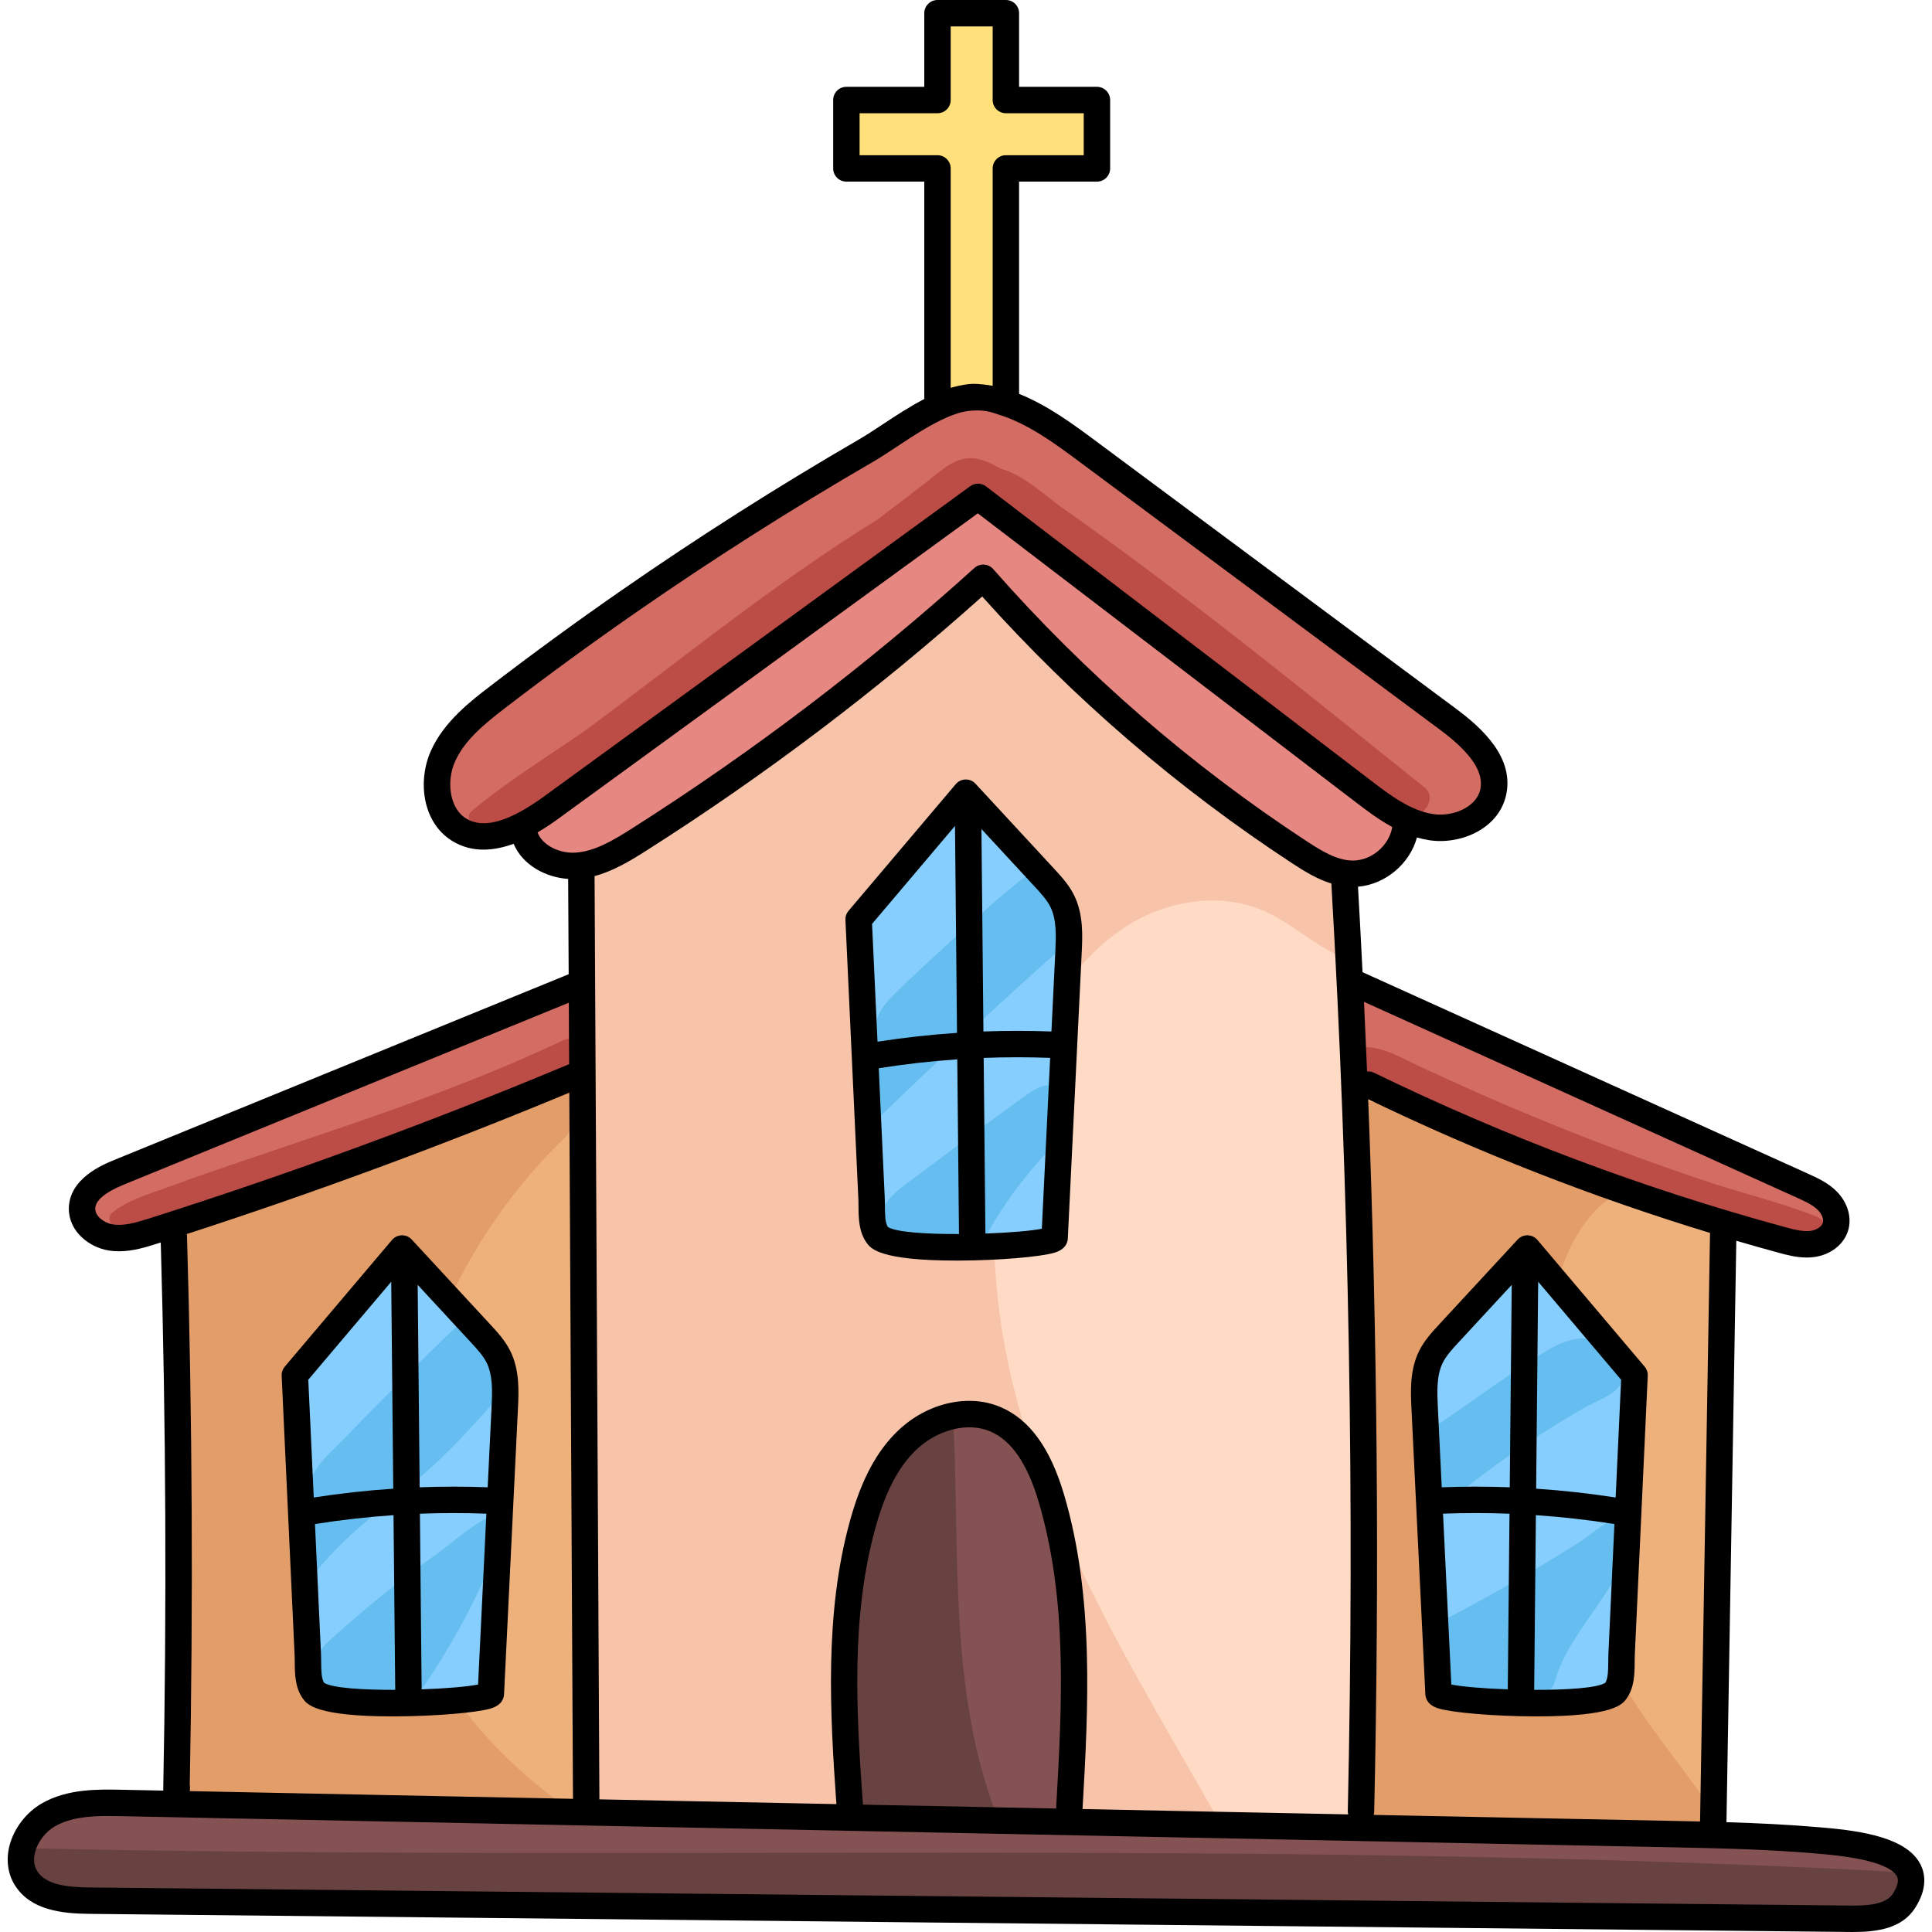 <svg id="Capa_1" enable-background="new 0 0 512 512" height="512" viewBox="0 0 512 512" width="512" xmlns="http://www.w3.org/2000/svg"><g><g><g><path d="m477.105 315.628-117.775-53.276.153 3.263c.289 6.125.56 12.261.81 18.397l.085 2.083 2.077-.171c.051-.004.102-.006.152-.006.229 0 .434.045.629.141 35.018 17.042 71.818 30.861 109.373 41.07 1.802.496 4.043 1.114 6.168 1.114.439 0 .868-.027 1.268-.079 2.37-.305 4.395-1.758 4.923-3.538.492-1.669-.228-3.785-1.839-5.396-1.644-1.631-3.973-2.679-6.024-3.602z" fill="#d36c63"/><path d="m379.451 217.706c.712.111 1.454.167 2.207.167 5.253 0 11.242-2.769 12.526-8.062 1.319-5.435-2.376-11.306-11.3-17.946l-95.141-70.716c-7.168-5.326-14.579-10.834-22.926-13.294-.712-.215-1.456-.405-2.339-.599-.774-.17-1.564-.311-2.305-.412-.493-.078-1.034-.115-1.704-.115-.139 0-.278.009-.424.023-.407.013-.822.047-1.305.109-.179.022-.365.046-.483.068-.365.052-.75.132-1.145.215l-.654.148c-.583.151-1.166.324-1.787.531-5.343 1.802-10.987 5.526-15.967 8.813l-.097.064c-2.273 1.503-4.422 2.922-6.391 4.058-21.396 12.405-42.545 25.848-62.857 39.957-11.689 8.112-23.255 16.556-34.374 25.094-6.161 4.712-11.482 9.108-14.211 15.211-2.581 5.758-1.898 14.117 3.706 17.58 1.679 1.035 3.604 1.559 5.724 1.559 4.612-.001 10.232-2.459 17.183-7.515l112.895-82.186c.263-.19.572-.29.895-.29.336 0 .655.108.919.308l102.043 77.979c5.037 3.856 10.747 8.223 17.312 9.251z" fill="#d36c63"/><path d="m32.186 312.048c-6.014 2.453-8.93 5.171-8.916 8.302 0 3.147 3.189 5.559 6.271 6.073.643.107 1.318.162 2.01.162 2.72 0 5.528-.818 8.655-1.808 37.522-11.918 74.999-25.689 111.388-40.932l1.235-.517-.114-20.549z" fill="#d36c63"/><path d="m503.311 502.89c-2.29 3.6-7.47 4.08-12.24 4.08h-.66l-466.72-4.8c-6.08-.07-12.67-.74-15.48-5.24-1.16-1.84-1.45-4.1-.84-6.53.05-.19.1-.39.17-.58.95-3.1 3.25-5.98 6.1-7.6 4.58-2.61 10.15-2.96 15-2.96.95 0 1.89.02 2.81.03l413 8.29c13.25.27 25.2.59 37.37 1.66l.78.07c12.9 1.09 20.06 3.41 21.89 7.09.01 0 .01.01.01.01.85 1.74.44 3.92-1.19 6.48z" fill="#845252"/><path d="m277.138 397.38c-3.19-10.737-7.747-17.24-13.93-19.879-1.926-.824-4.056-1.241-6.333-1.241-5.39 0-11.148 2.423-15.406 6.484-4.997 4.775-8.605 11.614-11.355 21.52-6.904 24.857-5.052 51.017-3.418 74.097l.129 1.822 55.286 1.112-.229-2.33c1.538-27.095 3.129-55.112-4.744-81.585z" fill="#845252"/><path d="m453.731 324.83c-8.59-2.61-17.13-5.42-25.61-8.41-20.13-7.09-39.92-15.21-59.11-24.25-1.86-.88-3.71-1.76-5.55-2.65l-3-1.45.13 3.33c.32 8.19.6 16.39.85 24.6 1.29 41.48 1.74 83.08 1.36 124.3-.12 13.31-.33 26.57-.62 39.79 0 .1-.05.28-.07.35l-.63 2.45 1.8.04 69.74 1.4 11.49.23c1.99.04 3.97.08 5.95.13l2.02.05.02-1.31.09-5.31 2.59-152.85zm-24.35 124.21c-1.84 2.54-9.28 3.82-22.11 3.82h-.92c-10-.05-21-.95-24.52-2.01-2.06-.61-2.1-1.6-2.12-1.98l-3.67-75.58c-.22-4.33-.49-9.73 1.8-14.37 1.25-2.53 3.21-4.65 4.97-6.55l20.84-22.54c.28-.3.71-.48 1.14-.48.43.01.84.21 1.12.53l7.2 8.51 21.21 25.07c.25.29.37.65.35 1.04l-3.43 74.09c-.02.46-.03.94-.03 1.43l-.01.45c-.01 1.98-.01 4.31-.72 6.39-.26.77-.61 1.51-1.1 2.18z" fill="#efb17c"/><path d="m153.841 476.39-.01-.57-.95-181.73-.04-7.49-2.75 1.14c-33.12 13.78-67.17 26.36-101.2 37.4l-1.71.55-.02.01.01.03.39 1.74c.01.05.02.09.02.17 1.33 45.54 1.62 91.79.86 137.58-.01.72-.02 1.44-.04 2.16-.02 1.85-.06 3.71-.09 5.56v.21l.04.21c.03.16.04.29.03.44l-.2 2.77v.03h.08l46.48.93 36.46.74 18.37.36 2.25.05 2.32-.02zm-71.91-27.34c-1.78-2.46-1.8-5.7-1.82-8.6l-.01-.62c0-.42-.01-.82-.02-1.22l-3.44-74.11c-.02-.39.1-.75.36-1.05l28.39-33.56c.29-.33.7-.53 1.11-.54l.02-2v2c.46 0 .85.17 1.15.49l12.12 13.11 8.75 9.46c1.73 1.87 3.68 3.98 4.93 6.51 2.29 4.63 2.02 10.03 1.8 14.37l-3.67 75.59c-.02.37-.06 1.36-2.13 1.98-1.41.42-4.04.82-7.32 1.15-4.88.49-11.21.82-17.18.85h-.93c-12.83 0-20.27-1.28-22.11-3.81z" fill="#efb17c"/><g fill="#86cefd"><path d="m405.082 396.37 1.886.126c6.935.462 13.956 1.24 20.866 2.311l2.201.341 1.59-34.2-25.932-30.633z"/><path d="m407.166 399.544-2.114-.143-.49 50.391 2.725.008c10.552 0 17.024-.741 19.236-2.202l.371-.245.231-.378c1.009-1.643 1.032-4.07 1.055-6.417l.001-.119c0-.688.01-1.357.038-1.967l1.684-36.278-1.769-.28c-6.984-1.104-14.038-1.902-20.968-2.37z"/><path d="m380.56 360.26c-1.947 3.917-1.708 8.68-1.497 12.877l1.116 23.051 1.973-.069c3.031-.106 6.07-.16 9.033-.16 2.962 0 5.931.054 8.823.16l2.054.076.589-60.828-17.643 19.083c-1.665 1.801-3.387 3.664-4.448 5.81z"/><path d="m391.016 398.985c-2.855 0-5.771.053-8.666.157l-2.024.072 2.374 48.83 1.527.307c2.951.595 8.654 1.087 15.254 1.318l2.05.071.5-50.502-1.941-.076c-2.987-.118-6.039-.177-9.074-.177z"/><path d="m275.68 233.642-17.63-19.066.602 60.841 2.056-.079c2.895-.111 5.862-.167 8.821-.167 2.96 0 5.997.056 9.029.167l1.976.072 1.117-23.09c.2-4.197.428-8.954-1.495-12.834-1.077-2.185-2.885-4.131-4.476-5.844z"/><path d="m269.499 278.2c-2.988 0-5.975.058-8.876.171l-1.941.076.5 50.503 2.05-.072c6.584-.23 12.281-.719 15.239-1.307l1.532-.304 2.374-48.833-2.024-.072c-2.98-.108-5.958-.162-8.854-.162z"/><path d="m253.533 278.755c-7.03.485-14.081 1.282-20.955 2.37l-1.769.28 1.684 36.275c.028.622.038 1.282.038 1.98.011 2.272.023 4.846 1.056 6.527l.231.378.371.245c2.212 1.461 8.684 2.202 19.236 2.202l2.725-.008-.501-50.394z"/><path d="m253.744 275.706 1.886-.126-.611-62.057-25.932 30.645 1.578 34.189 2.201-.34c6.924-1.072 13.948-1.849 20.878-2.311z"/><path d="m126.383 354.523-17.722-19.154.591 60.825 2.053-.076c2.893-.106 5.861-.16 8.823-.16 2.963 0 6.002.054 9.033.16l1.973.069 1.114-23.047c.213-4.203.454-8.967-1.488-12.886-1.059-2.114-2.746-3.953-4.377-5.731z"/><path d="m120.3 398.985c-3.032 0-6.086.06-9.077.177l-1.941.076.5 50.502 2.05-.071c6.611-.231 12.314-.724 15.256-1.318l1.526-.308 2.373-48.829-2.024-.072c-2.896-.104-5.811-.157-8.663-.157z"/><path d="m104.146 399.544c-6.938.468-13.989 1.266-20.959 2.37l-1.768.28 1.683 36.279c.022.466.027.965.032 1.48l.006.516c.013 2.381.026 4.843 1.045 6.505l.233.381.374.245c2.221 1.459 8.692 2.2 19.233 2.2l2.725-.008-.49-50.391z"/><path d="m104.344 396.496 1.886-.126-.611-62.055-25.932 30.633 1.59 34.2 2.201-.341c6.909-1.071 13.929-1.849 20.866-2.311z"/></g><path d="m265.051 26.52v-21.49h-15.09v21.49c0 .833-.682 1.51-1.52 1.51h-22.631v15.1h22.631c.838 0 1.52.678 1.52 1.51v60.779l3.35-.956c.173-.049.345-.09.518-.131l.112-.029c.151-.043.304-.079.455-.108l.131-.029c.128-.034.263-.06.39-.08l.146-.029c.149-.035.299-.064.541-.1.137-.022.267-.044.463-.066l.566-.082.465-.044.561-.037.495-.018.518-.009c.166 0 .332.009.485.017l.439.017c.324.027.647.063.974.108.646.088 1.347.209 2.083.359l2.398.487v-60.049c0-.833.678-1.51 1.51-1.51h22.62v-15.1h-22.62c-.833 0-1.51-.677-1.51-1.51z" fill="#ffe07a"/><path d="m359.161 479.97c1.66-75.1.56-151.08-3.28-226.16-.33-6.56-.69-13.12-1.07-19.67v-1.45l-1.41-.44c-3.62-1.12-6.98-3.23-9.84-5.11-30.19-19.79-57.7-43.46-81.78-70.37l-1.33-1.49-1.49 1.33c-27.65 24.73-57.54 47.34-88.82 67.19-4.07 2.59-8.43 5.21-13.06 6.45l-1.5.39 1.27 245.84-.17 2.3 67.11 1.34-.16-2.18c-1.46-20.75-3.46-49.18 3.57-74.49 2.9-10.46 6.77-17.74 12.18-22.89 4.88-4.67 11.24-7.34 17.44-7.34 2.7 0 5.25.5 7.58 1.5 2.98 1.27 5.62 3.28 7.93 6.07 3.16 3.79 5.71 9 7.71 15.73 1.14 3.82 2.08 7.69 2.85 11.6 4.69 23.65 3.29 48.58 2.02 70.97l-.02.11v2.15l37.87.76 37.07.74-.63-2.53c-.03-.13-.04-.23-.04-.35zm-78.16-151.89c-.02.38-.07 1.38-2.13 1.99-2.47.74-8.52 1.4-15.33 1.75-3.01.15-6.18.24-9.25.25-.26.01-.53.01-.79.01h-.06c-12.82 0-20.26-1.29-22.11-3.83-1.79-2.44-1.81-5.69-1.83-8.56 0-.66 0-1.29-.03-1.87l-3.43-74.13c-.02-.36.11-.74.35-1.03l28.41-33.56c.28-.33.69-.53 1.11-.54l.03-2v2c.45 0 .82.16 1.12.49l20.84 22.53c1.74 1.88 3.7 4 4.97 6.56 2.27 4.58 2.01 9.99 1.8 14.36l-.29 6.02z" fill="#ffdac4"/><path d="m360.285 210.851-101.125-77.276-111.985 81.518c-1.118.813-3.199 2.326-5.698 3.779l-1.454.845.583 1.577c1.618 4.383 6.856 6.676 11.191 6.676.253 0 .505-.007.76-.022 5.569-.351 10.526-3.241 15.967-6.698 32.129-20.4 62.756-43.701 91.025-69.252.279-.251.645-.391 1.09-.391h.004c.422.027.799.208 1.066.515 24.444 27.8 52.539 52.19 83.508 72.494 4.307 2.814 8.551 5.347 13.12 5.425l.242.002c5.861 0 11.391-4.73 12.326-10.544l.225-1.396-1.24-.678c-3.625-1.98-6.938-4.526-9.605-6.574z" fill="#e68781"/><path d="m273.545 231.435c4.079 4.131 7.408 9 9.778 14.3.26.58.512 1.186.513 1.822.002 1.348-1.089 2.414-2.096 3.31-17.162 15.249-33.98 30.886-50.436 46.894 1.803-7.343.193-15.424.336-22.914.111-5.83 2.259-8.387 6.409-12.439 2.884-2.816 34.248-32.236 35.496-30.973z" fill="#65beef"/><path d="m122.722 349.801c4.298 5.645 8.209 11.583 11.697 17.762-6.641 7.583-13.302 15.188-20.813 21.911-11.499 10.292-25.189 18.76-33.172 31.967.445-6.207 1.143-12.448 1.077-18.675-.036-3.361-.518-6.852.615-10.095 1.66-4.751 6.067-8.341 9.459-11.836 4.724-4.869 9.487-9.701 14.286-14.496 5.568-5.564 11.185-11.076 16.851-16.538z" fill="#65beef"/><path d="m240.62 313.38c-4.074 3.014-8.618 7.097-7.832 12.103.3 1.909 1.653 3.812 3.57 4.049.724.09 1.454-.062 2.17-.204 7.44-1.475 15.07-1.992 22.641-1.534 4.608-8.448 10.357-16.272 17.043-23.193 3.482-3.604 5.238-9.77 2.786-14.648-2.306-4.588-6.823-1.334-9.878.857-10.272 7.37-20.337 15.049-30.5 22.57z" fill="#65beef"/><path d="m88.071 434.074c-1.154 1.047-2.314 2.12-3.141 3.441-2.309 3.689-1.58 8.437-.772 12.714 8.269-.625 16.538-1.25 24.808-1.875.834-.063 1.706-.138 2.41-.588.576-.368.977-.948 1.359-1.514 6.273-9.293 11.737-19.132 16.31-29.369 1.082-2.423 5.903-13.534 2.114-14.996-2.347-.906-12.506 7.865-14.569 9.322-9.959 7.032-19.489 14.673-28.519 22.865z" fill="#65beef"/><path d="m382.546 376.497c-1.313.891-2.672 1.833-3.446 3.218-.819 1.467-.868 3.225-.897 4.904-.106 6.141-.212 12.283-.317 18.425.03-1.752 8.351-7.024 9.857-8.218 3.353-2.657 6.772-5.23 10.254-7.717 7.167-5.12 14.595-9.874 22.248-14.235 2.868-1.634 8.601-3.458 9.64-6.987.836-2.837-1.461-6.819-3.505-8.698-4.904-4.507-11.716-2.173-16.695.887-9.281 5.706-18.125 12.3-27.139 18.421z" fill="#65beef"/><path d="m379.953 430.686c2.771 5.268.387 11.723 1.181 17.622.072.539.21 1.135.666 1.431.362.235.827.214 1.257.185 8.542-.581 17.083-1.162 25.625-1.743.773-.053 1.594-.122 2.212-.588.729-.549.994-1.502 1.254-2.377 2.365-7.955 7.767-14.575 12.373-21.478 3.314-4.967 7.829-11.947 7.672-18.197-.207-8.229-10.064.877-13.449 3.025-12.573 7.977-25.522 15.362-38.791 22.12z" fill="#65beef"/><path d="m106.521 329.35v-2l-.02 2c-.41.01-.82.21-1.11.54l-28.39 33.56c-.26.3-.38.66-.36 1.05l3.44 74.11c.01.4.02.8.02 1.22l.01.62c.02 2.9.04 6.14 1.82 8.6 1.84 2.53 9.28 3.81 22.11 3.81h.93c5.97-.03 12.3-.36 17.18-.85 7.54 10.22 17.13 19.08 27.42 26.62.29.22.58.43.87.64-6.41-.41-12.82-.74-19.24-1-12.15-.51-24.31-.75-36.46-.74-10.64.01-21.28.22-31.91.63-4.92.19-10.05.38-14.57-1.56-.03-.01-.05-.02-.08-.03-.04-.02-.07-.03-.11-.05l-.16-9.65c-.05-.09-.08-.2-.1-.31-3.26-22.2-.72-44.77.13-67.19.89-23.72-.12-47.46-1.14-71.17-.04-.89.1-1.71.37-2.47 0-.01.01-.03.01-.04 1.4-3.84 6.3-6.23 10.51-7.68 31.69-10.88 63.37-21.77 95.05-32.65.29 2.84.5 5.89.14 8.73-.37 2.9-1.33 5.58-3.41 7.6-12.23 11.85-22.29 25.91-29.68 41.26l-12.12-13.11c-.3-.32-.69-.49-1.15-.49z" fill="#e29d69"/><path d="m455.971 483.26c-1.16.06-2.31.12-3.47.17-6.49.33-12.98.63-19.48.9-23.28.95-46.58 1.52-69.88 1.69.05-1.03.1-2.06.14-3.09.62-14.21.25-28.42-.48-42.63-1.63-31.41-5.02-62.82-3.46-94.22.5-10.03 1.51-20.05 2.1-30.08.48-8.01.69-16.02.17-24.03l7.4.2.5.01c19.85 7.88 39.71 15.75 59.56 23.63-.32.19-.64.39-.95.61-7.62 4.95-12.25 13.05-15.01 21.97l-7.2-8.51c-.28-.32-.69-.52-1.12-.53-.43 0-.86.18-1.14.48l-20.84 22.54c-1.76 1.9-3.72 4.02-4.97 6.55-2.29 4.64-2.02 10.04-1.8 14.37l3.67 75.58c.02.38.06 1.37 2.12 1.98 3.52 1.06 14.52 1.96 24.52 2.01h.92c12.83 0 20.27-1.28 22.11-3.82.49-.67.84-1.41 1.1-2.18 1 1.66 2.03 3.3 3.1 4.92 5.96 9.05 12.9 17.41 19.01 26.34 1.17 1.69 2.29 3.4 3.38 5.14z" fill="#e29d69"/><path d="m282.891 408.12c11.38 25.5 26.09 49.59 39.87 73.99l-37.87-.76v-2.15l.02-.11c1.27-22.39 2.67-47.32-2.02-70.97z" fill="#f7c4aa"/><path d="m355.881 253.81c-.07-.03-.15-.06-.22-.09-7.49-3.29-13.56-9.26-21.07-12.47-11.44-4.88-25.12-2.6-35.67 3.97-5.62 3.5-10.45 8.09-14.54 13.3l.29-6.02c.21-4.37.47-9.78-1.8-14.36-1.27-2.56-3.23-4.68-4.97-6.56l-20.84-22.53c-.3-.33-.67-.49-1.12-.49v-2l-.03 2c-.42.01-.83.21-1.11.54l-28.41 33.56c-.24.29-.37.67-.35 1.03l3.43 74.13c.03.58.03 1.21.03 1.87.02 2.87.04 6.12 1.83 8.56 1.85 2.54 9.29 3.83 22.11 3.83h.06c.26 0 .53 0 .79-.01 3.07-.01 6.24-.1 9.25-.25.54 16.55 3.76 33.2 8.79 48.97-2.31-2.79-4.95-4.8-7.93-6.07-2.33-1-4.88-1.5-7.58-1.5-6.2 0-12.56 2.67-17.44 7.34-5.41 5.15-9.28 12.43-12.18 22.89-7.03 25.31-5.03 53.74-3.57 74.49l.16 2.18-67.11-1.34.17-2.3-1.27-245.84 1.5-.39c4.63-1.24 8.99-3.86 13.06-6.45 31.28-19.85 61.17-42.46 88.82-67.19l1.49-1.33 1.33 1.49c24.08 26.91 51.59 50.58 81.78 70.37 2.86 1.88 6.22 3.99 9.84 5.11l1.41.44v1.45c.38 6.55.74 13.11 1.07 19.67z" fill="#f7c4aa"/><path d="m377.562 208.725c-31.678-25.408-63.467-51.302-96.742-74.632-.626-.488-1.244-.985-1.873-1.469-4.371-3.37-8.682-6.981-13.548-8.34-3.114-1.714-6.378-3.403-10.018-2.672-3.678.739-6.57 3.601-9.447 5.831-4.398 3.409-8.816 6.79-13.249 10.153-.667.419-1.335.838-1.997 1.252-16.517 10.31-32.167 21.927-47.671 33.682-9.232 6.999-18.432 14.047-27.747 20.935-.479.331-.956.664-1.436.994-9.664 6.661-19.715 12.875-28.734 20.389-2.284 1.903.404 4.951 2.807 4.165 1.184 1.319 3.062 1.896 5.003.615 13.035-8.61 25.582-17.895 38.039-27.307 2.216-1.542 4.426-3.077 6.628-4.59 16.05-11.028 31.904-22.341 47.556-33.927 3.51-2.598 6.998-5.227 10.476-7.87 4.56-2.833 9.176-5.575 13.872-8.177 3.446-1.909 8.637-5.886 12.7-5.61.298.02.6.064.904.126 2.871 1.616 5.659 3.704 8.178 5.388 1.013.677 2.012 1.377 3.018 2.065.583.501 1.135.967 1.641 1.361 15.559 12.135 30.285 25.287 45.258 38.125 8.424 7.223 16.931 14.352 25.695 21.161 8.195 6.366 16.556 12.314 26.563 15.44 3.847 1.202 7.495-4.385 4.124-7.088z" fill="#bc4c46"/><path d="m149.124 275.75c-19.449 9.187-39.551 16.54-59.895 23.479-10.206 3.481-20.424 6.929-30.637 10.391-5.015 1.7-9.992 3.505-14.974 5.301-4.812 1.734-9.836 3.191-13.856 6.43-1.747 1.408-.203 4.098 1.724 4.161 5.186.17 10.242-1.885 15.139-3.412 5.363-1.672 10.718-3.354 16.05-5.124 10.505-3.488 21.017-6.953 31.51-10.475 20.1-6.748 40.253-13.868 59.222-23.425 4.909-2.473.606-9.635-4.283-7.326z" fill="#bc4c46"/><path d="m481.211 322.331c-9.901-3.859-20.477-6.361-30.558-9.776-10.127-3.43-20.178-7.084-30.143-10.959-9.924-3.859-19.761-7.939-29.499-12.246-4.892-2.164-9.739-4.42-14.601-6.651-4.44-2.038-9.023-4.893-13.965-5.18-2.766-.16-3.672 3.271-2.105 5.081 3.177 3.671 8.461 5.518 12.782 7.587 4.82 2.309 9.691 4.519 14.572 6.697 9.807 4.377 19.712 8.543 29.698 12.493 9.946 3.935 19.979 7.649 30.09 11.14 10.256 3.541 20.853 7.748 31.499 9.903 5.364 1.088 7.221-6.144 2.23-8.089z" fill="#bc4c46"/><path d="m241.083 381.485c-6.382 6.458-10.384 14.985-12.558 23.801s-2.618 17.964-2.652 27.043c-.036 9.732.387 19.46.81 29.183.257 5.898.513 11.797.77 17.695.03.681.098 1.445.621 1.883.449.376 1.09.386 1.676.378 11.448-.169 22.896-.339 34.344-.508-12.551-32.517-9.746-68.575-11.403-103.391-.036-.755-.087-1.551-.509-2.178-1.335-1.986-4.425-.477-6.128 1.203-3.683 3.634-7.019 7.62-9.95 11.884" fill="#684141"/><path d="m503.311 502.89c-2.29 3.6-7.47 4.08-12.24 4.08h-.66l-466.72-4.8c-6.08-.07-12.67-.74-15.48-5.24-1.16-1.84-1.45-4.1-.84-6.53.05-.19.1-.39.17-.58 162.6 3.46 325.39-2.32 487.82 5.86 3 .15 6.09.34 9.13.72.01 0 .01.01.01.01.85 1.74.44 3.92-1.19 6.48z" fill="#684141"/></g></g><g><path d="m509.006 494.201c-3.496-7.062-15.094-8.958-25.977-9.881l-.76-.065c-8.224-.72-16.444-1.103-24.738-1.354l2.605-154.085c3.717 1.085 7.44 2.146 11.174 3.161 2.144.583 4.713 1.282 7.467 1.282.633 0 1.275-.037 1.925-.121 4.415-.569 7.98-3.351 9.083-7.087 1.024-3.468-.166-7.439-3.105-10.366-2.27-2.259-5.047-3.514-7.496-4.622l-118.097-53.424c-.377-7.559-.775-15.111-1.207-22.651 7.237-.608 13.724-6.053 15.623-13.051 1.035.302 2.093.55 3.178.719 8.142 1.284 18.239-2.813 20.385-11.663 2.459-10.137-6.346-18.07-13.184-23.156l-94.758-70.425-.325-.241c-6.173-4.595-13.057-9.71-20.732-12.79v-56.249h20.632c1.933 0 3.5-1.567 3.5-3.5v-18.123c0-1.933-1.567-3.5-3.5-3.5h-20.632v-19.509c0-1.933-1.567-3.5-3.5-3.5h-18.123c-1.933 0-3.5 1.567-3.5 3.5v19.509h-20.644c-1.933 0-3.5 1.567-3.5 3.5v18.124c0 1.933 1.567 3.5 3.5 3.5h20.644v57.605c-3.874 2.01-7.642 4.488-11.104 6.776-2.213 1.462-4.303 2.843-6.134 3.903-21.49 12.454-42.755 25.97-63.205 40.172-11.699 8.122-23.333 16.613-34.577 25.236-5.179 3.969-12.271 9.405-15.734 17.149-3.519 7.855-2.367 18.938 5.651 23.89 2.674 1.648 5.495 2.3 8.298 2.3 2.734 0 5.445-.624 7.979-1.548 2.371 5.645 8.5 8.919 14.452 9.308l.132 25.256-120.432 49.229c-2.978 1.217-12.041 4.922-12.028 12.954.011 6.016 5.396 10.163 10.458 11.011.954.16 1.9.23 2.834.23 3.728 0 7.238-1.115 10.175-2.047.298-.094.595-.194.893-.289 1.379 48.198 1.6 97.055.652 145.259l-10.848-.218c-6.449-.132-14.475-.292-21.259 3.57-4.175 2.376-7.489 6.708-8.648 11.306-.941 3.727-.427 7.427 1.445 10.418 4.1 6.553 12.25 7.515 19.683 7.592l466.744 4.801c.249.002.498.004.749.004 6.231 0 12.909-.869 16.43-6.405 3.299-5.187 2.613-9.059 1.456-11.394zm-58.471-11.488c-1.987-.046-3.978-.09-5.978-.13l-80.522-1.617c.078-.277.134-.563.141-.864 1.394-62.634.852-125.912-1.593-188.801 29.169 14.101 59.558 25.983 90.59 35.435zm-221.853-4.463c-1.732-24.449-3.266-49.632 3.343-73.446 2.654-9.558 6.091-16.109 10.815-20.616 5.637-5.378 13.694-7.372 19.591-4.853 5.604 2.393 9.793 8.484 12.807 18.621 7.774 26.16 6.191 54.025 4.661 80.973-.007.119.01.233.015.35zm53.264-82.289c-3.643-12.258-9.127-19.802-16.766-23.064-8.527-3.642-19.449-1.141-27.173 6.226-5.678 5.417-9.722 12.982-12.728 23.809-6.857 24.706-5.309 51.346-3.626 75.177l-62.848-1.262c.015-.135.04-.267.039-.405l-1.278-244.274c4.812-1.274 9.214-3.88 13.635-6.688 31.397-19.937 61.354-42.604 89.087-67.406 24.19 27.046 51.824 50.83 82.182 70.726 3.229 2.117 6.638 4.201 10.358 5.348.001.018-.003.036-.002.054 4.703 81.48 6.167 164.161 4.352 245.746-.007.306.038.599.106.884l-70.412-1.414c.003-.031.013-.06.015-.092 1.492-26.265 3.183-56.034-4.941-83.365zm194.353-78.521c2.002.905 4.072 1.841 5.443 3.206 1.065 1.06 1.611 2.467 1.33 3.422-.299 1.011-1.702 1.925-3.265 2.127-1.935.249-4.07-.268-6.66-.974-37.452-10.184-74.138-23.96-109.035-40.949-.589-.287-1.217-.38-1.825-.328-.254-6.153-.521-12.303-.811-18.447zm-248.499-276.308v-11.123h20.644c1.933 0 3.5-1.567 3.5-3.5v-19.509h11.123v19.509c0 1.933 1.567 3.5 3.5 3.5h20.632v11.124h-20.632c-1.933 0-3.5 1.567-3.5 3.5v57.615c-.744-.152-5.326-.524-5.539-.513-.178.009-5.166.927-5.359.985-.075.022-.149.041-.225.064v-58.152c0-1.933-1.567-3.5-3.5-3.5zm-104.284 175.776c-4.539-2.803-5.184-10.056-2.937-15.073 2.534-5.667 7.66-9.898 13.603-14.454 11.157-8.557 22.701-16.982 34.311-25.042 20.295-14.094 41.397-27.507 62.722-39.865 2.009-1.163 4.183-2.6 6.484-4.121 4.91-3.245 10.476-6.923 15.607-8.654.57-.195 2.998-1.077 6.559-.906 2.327.112 4.378.953 4.379.953 8.042 2.371 15.329 7.794 22.375 13.038l95.085 70.668c8.215 6.111 11.669 11.308 10.558 15.889v.001c-1.151 4.748-7.508 7.183-12.498 6.396-6.073-.947-11.575-5.157-16.431-8.872l-102.03-77.972c-1.231-.941-2.934-.96-4.184-.048l-112.902 82.189c-9.33 6.787-16.1 8.708-20.701 5.873zm18.946 3.686c2.533-1.474 4.591-2.966 5.873-3.898l110.793-80.653 99.954 76.385c2.898 2.217 6.189 4.731 9.874 6.746-.79 4.915-5.549 8.968-10.572 8.878-4.066-.072-8.033-2.456-12.076-5.106-30.817-20.198-58.779-44.47-83.109-72.142-.619-.704-1.493-1.129-2.429-1.183-.931-.06-1.853.27-2.547.897-28.173 25.463-58.713 48.695-90.772 69.053-5.212 3.309-9.939 6.074-15.02 6.387-4.01.244-8.678-1.832-9.969-5.364zm-102.872 102.291c-3.757 1.193-6.861 2.067-9.733 1.585-2.226-.373-4.61-2.118-4.614-4.119-.004-2.205 2.579-4.378 7.677-6.462l117.823-48.161.085 16.282c-36.312 15.207-73.727 28.961-111.238 40.875zm10.696 150.107c.923-48.265.679-97.173-.727-145.402-.005-.19-.038-.372-.072-.552 34.184-11.09 68.225-23.669 101.379-37.471l.978 186.911c0 .079.019.152.024.229l-101.574-2.039.052-.711c.026-.331.003-.655-.06-.965zm451.356 28.846c-1.822 2.866-6.695 3.205-11.2 3.158l-466.744-4.801c-5.538-.057-11.512-.613-13.821-4.305-1.091-1.743-.924-3.678-.592-4.993.698-2.769 2.788-5.491 5.324-6.934 4.077-2.321 9.146-2.704 14.016-2.704 1.232 0 2.452.025 3.64.049l412.152 8.274c12.623.254 24.97.57 37.241 1.646l.778.066c14.942 1.268 19.285 3.97 20.297 6.013.521 1.051.154 2.575-1.091 4.531zm-238.576-399.591c-.744-.152-3.648-.607-5.539-.513-.178.009-5.166.927-5.359.985m10.898-.472c-.744-.152-3.646-.581-5.539-.513-2.19.079-5.166.927-5.359.985"/><path d="m279.361 230.232-20.84-22.535c-.681-.735-1.598-1.139-2.646-1.123-1.002.022-1.947.473-2.595 1.238l-28.408 33.567c-.57.675-.865 1.54-.824 2.423l3.436 74.113c.025.559.028 1.159.031 1.78.018 3.012.04 6.761 2.205 9.732 1.018 1.397 3.38 4.64 23.718 4.64.305 0 .614 0 .928-.002 10.311-.049 21.325-.966 25.076-2.088 2.816-.842 3.48-2.525 3.541-3.786l3.676-75.593c.223-4.58.499-10.279-2.011-15.346-1.389-2.806-3.46-5.044-5.287-7.02zm-.985 10.127c1.702 3.436 1.484 7.932 1.291 11.898l-1.026 21.094c-6.002-.219-12.016-.226-18.024 0l-.526-53.648 14.132 15.281c1.579 1.708 3.212 3.474 4.153 5.375zm-25.294-21.477.538 54.84c-7.056.47-14.089 1.255-21.069 2.336l-1.447-31.207zm-17.804 106.273c-.737-1.196-.751-3.479-.763-5.501-.004-.719-.009-1.414-.039-2.063l-1.6-34.5c6.894-1.089 13.841-1.879 20.812-2.354l.454 46.298c-8.632.026-16.773-.492-18.864-1.88zm25.864 1.746-.456-46.543c5.872-.227 11.75-.225 17.615-.014l-2.202 45.279c-2.923.588-8.664 1.058-14.957 1.278z"/><path d="m78.112 440.489c.018 3.012.04 6.761 2.205 9.732 1.018 1.397 3.38 4.64 23.718 4.64.305 0 .614 0 .928-.002 10.311-.049 21.325-.966 25.076-2.088 2.816-.842 3.479-2.524 3.541-3.786l3.676-75.593c.223-4.58.499-10.28-2.011-15.347-1.391-2.806-3.461-5.044-5.287-7.018l-20.84-22.535c-.681-.736-1.617-1.145-2.646-1.122-1.002.022-1.947.473-2.595 1.238l-28.408 33.566c-.57.675-.865 1.54-.824 2.423l3.437 74.113c.024.559.027 1.159.03 1.779zm7.763 5.46c-.737-1.196-.751-3.478-.763-5.501-.004-.719-.009-1.414-.039-2.063l-1.6-34.5c6.894-1.09 13.842-1.879 20.812-2.354l.454 46.298c-8.632.026-16.773-.492-18.864-1.88zm25.864 1.746-.457-46.544c5.872-.226 11.75-.225 17.615-.013l-2.202 45.279c-2.922.588-8.663 1.058-14.956 1.278zm17.234-86.542c1.702 3.436 1.484 7.932 1.291 11.899l-1.026 21.094c-6.002-.219-12.016-.227-18.024 0l-.526-53.648 14.132 15.281c1.578 1.707 3.211 3.472 4.153 5.374zm-25.294-21.476.538 54.84c-7.056.469-14.088 1.255-21.07 2.336l-1.447-31.207z"/><path d="m377.732 448.985c.062 1.263.727 2.944 3.543 3.787 3.754 1.122 14.769 2.039 25.078 2.087.313.002.62.002.925.002 20.336 0 22.7-3.243 23.717-4.639 2.166-2.972 2.189-6.72 2.206-9.732.003-.621.006-1.221.031-1.779l3.437-74.114c.041-.883-.254-1.749-.824-2.423l-28.408-33.566c-.647-.765-1.593-1.216-2.595-1.238-1.033-.023-1.966.387-2.647 1.122l-20.842 22.536c-1.826 1.976-3.896 4.215-5.286 7.019-2.509 5.066-2.232 10.766-2.01 15.346zm4.683-47.847c5.865-.212 11.743-.213 17.616.013l-.457 46.544c-6.293-.22-12.034-.689-14.958-1.278zm43.786 39.31c-.012 2.023-.025 4.305-.763 5.501-2.09 1.388-10.231 1.906-18.865 1.88l.454-46.298c6.971.475 13.918 1.265 20.812 2.354l-1.6 34.5c-.029.649-.034 1.344-.038 2.063zm1.965-43.596c-6.982-1.08-14.014-1.866-21.07-2.336l.538-54.84 21.979 25.969zm-45.826-35.699c.941-1.9 2.575-3.667 4.153-5.374l14.133-15.281-.526 53.648c-6.008-.227-12.022-.219-18.024 0l-1.025-21.094c-.195-3.967-.412-8.463 1.289-11.899z"/></g></g></svg>
